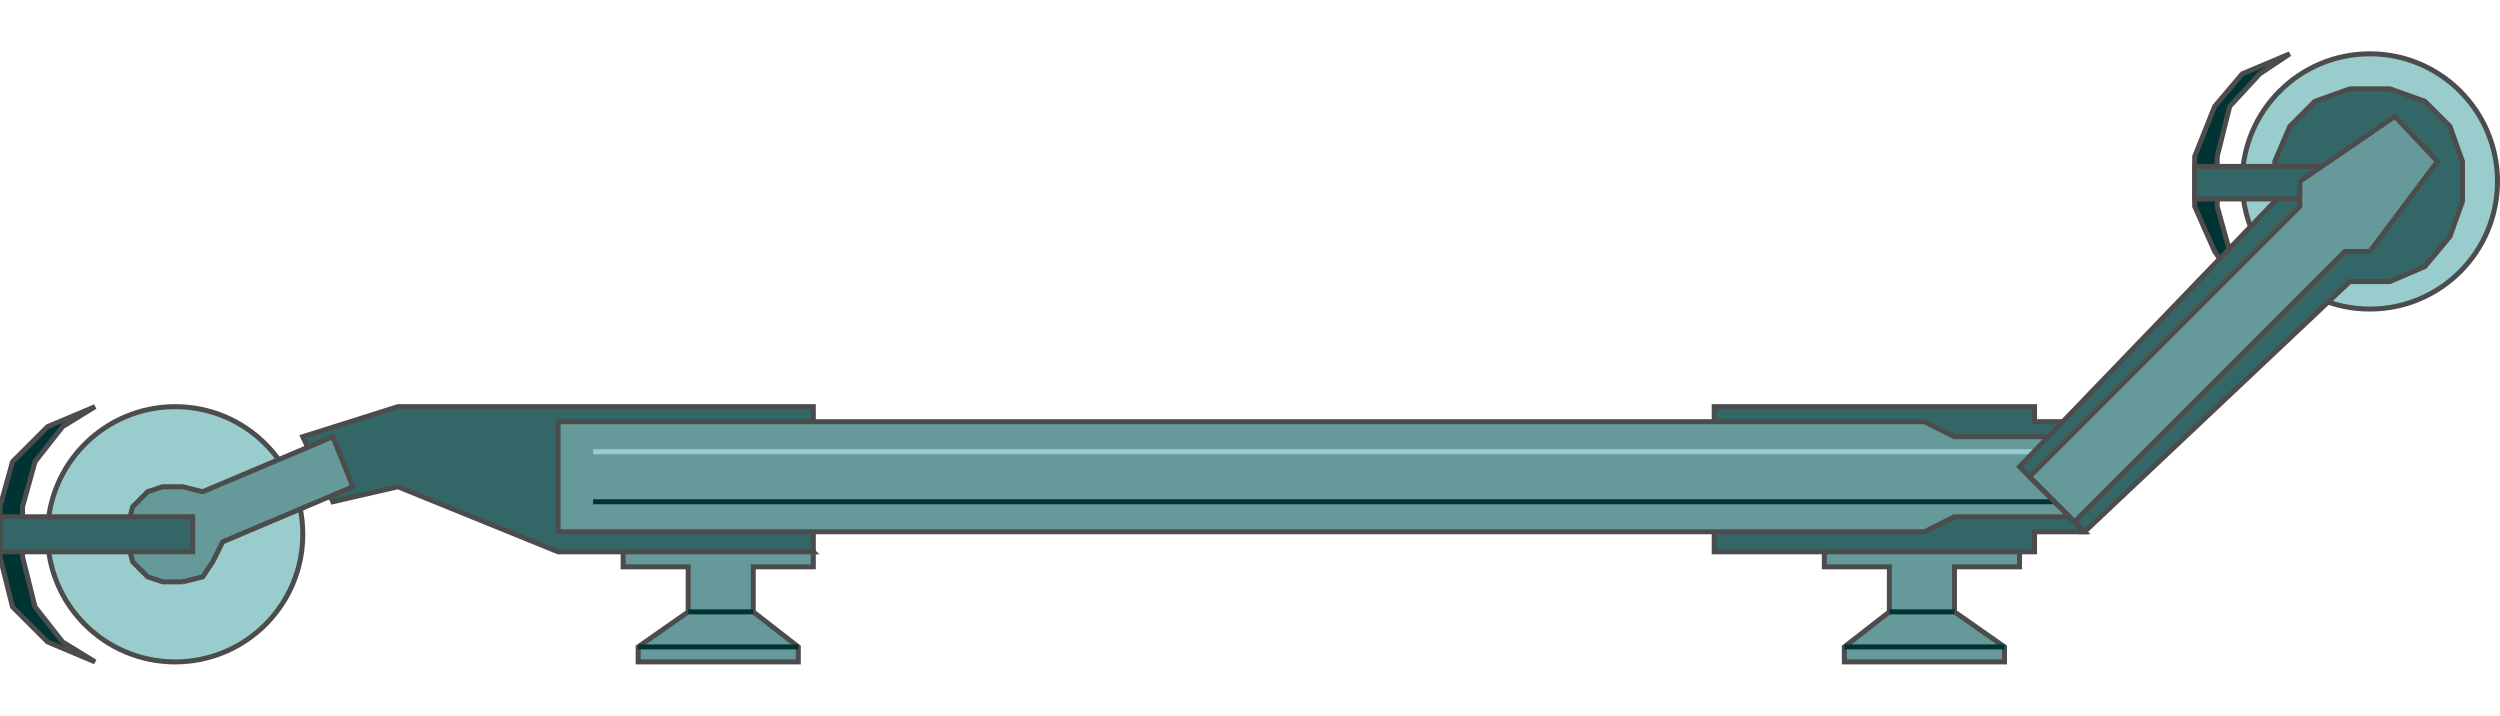 <!DOCTYPE svg PUBLIC "-//W3C//DTD SVG 20000303 Stylable//EN" "http://www.w3.org/TR/2000/03/WD-SVG-20000303/DTD/svg-20000303-stylable.dtd"><svg xmlns="http://www.w3.org/2000/svg" width="999px" height="286px" viewBox="0 0 999 243"><path style="fill:#033;stroke:#4c4c4c;stroke-width:2" d="M38,243 l-13,-8 -11,-14 -5,-20 0,-20 5,-18 11,-14 13,-8 -19,8 -14,14 -5,18 0,20 5,20 14,14 19,8z" /><path style="fill:#033;stroke:#4c4c4c;stroke-width:2" d="M915,102 l-12,-7 -12,-16 -5,-18 0,-20 5,-20 12,-13 12,-8 -19,8 -11,13 -8,20 0,20 8,18 11,16 19,7z" /><circle style="fill:#9cc;stroke:#4c4c4c;stroke-width:2" cx="70" cy="192" r="51" /><circle style="fill:#9cc;stroke:#4c4c4c;stroke-width:2" cx="947" cy="51" r="51" /><path style="fill:#366;stroke:#4c4c4c;stroke-width:2" d="M325,199 l-102,0 -64,-26 -26,6 -12,-26 38,-12 166,0 0,58z" /><path style="fill:#366;stroke:#4c4c4c;stroke-width:2" d="M685,141 l0,58 128,0 0,-8 20,0 0,-44 -20,0 0,-6 -128,0z" /><path style="fill:#699;stroke:#4c4c4c;stroke-width:2" d="M223,147 l546,0 12,6 58,0 0,32 -58,0 -12,6 -546,0 0,-44z" /><path style="fill:none;stroke:#9cc;stroke-width:2" d="M237,159 l588,0" /><path style="fill:#699;stroke:#4c4c4c;stroke-width:2" d="M249,199 l0,6 26,0 0,18 -20,14 0,6 64,0 0,-6 -18,-14 0,-18 24,0 0,-6 -76,0z" /><path style="fill:#699;stroke:#4c4c4c;stroke-width:2" d="M729,199 l0,6 26,0 0,18 -18,14 0,6 64,0 0,-6 -20,-14 0,-18 26,0 0,-6 -78,0z" /><path style="fill:#699;stroke:#4c4c4c;stroke-width:2" d="M73,211 l-8,0 -6,-2 -6,-6 -2,-8 0,-6 2,-8 6,-6 6,-2 8,0 8,2 52,-22 8,20 -52,22 -4,8 -4,6 -8,2z" /><path style="fill:none;stroke:#033;stroke-width:2" d="M237,179 l588,0" /><path style="fill:none;stroke:#033;stroke-width:2" d="M275,223 l26,0" /><path style="fill:none;stroke:#033;stroke-width:2" d="M255,237 l64,0" /><path style="fill:none;stroke:#033;stroke-width:2" d="M755,223 l26,0" /><path style="fill:none;stroke:#033;stroke-width:2" d="M737,237 l64,0" /><path style="fill:#366;stroke:#4c4c4c;stroke-width:2" d="M833,191 l-26,-26 102,-106 0,-16 6,-14 10,-10 14,-5 16,0 14,5 10,10 5,14 0,16 -5,14 -10,12 -14,6 -16,0 -106,100z" /><path style="fill:#366;stroke:#4c4c4c;stroke-width:2" d="M877,45 l78,0 0,13 -78,0 0,-13z" /><path style="fill:#366;stroke:#4c4c4c;stroke-width:2" d="M0,185 l77,0 0,14 -77,0 0,-14z" /><path style="fill:#699;stroke:#4c4c4c;stroke-width:2" d="M811,169 l108,-108 0,-10 38,-26 17,18 -27,36 -10,0 -108,108 -18,-18z" /></svg>